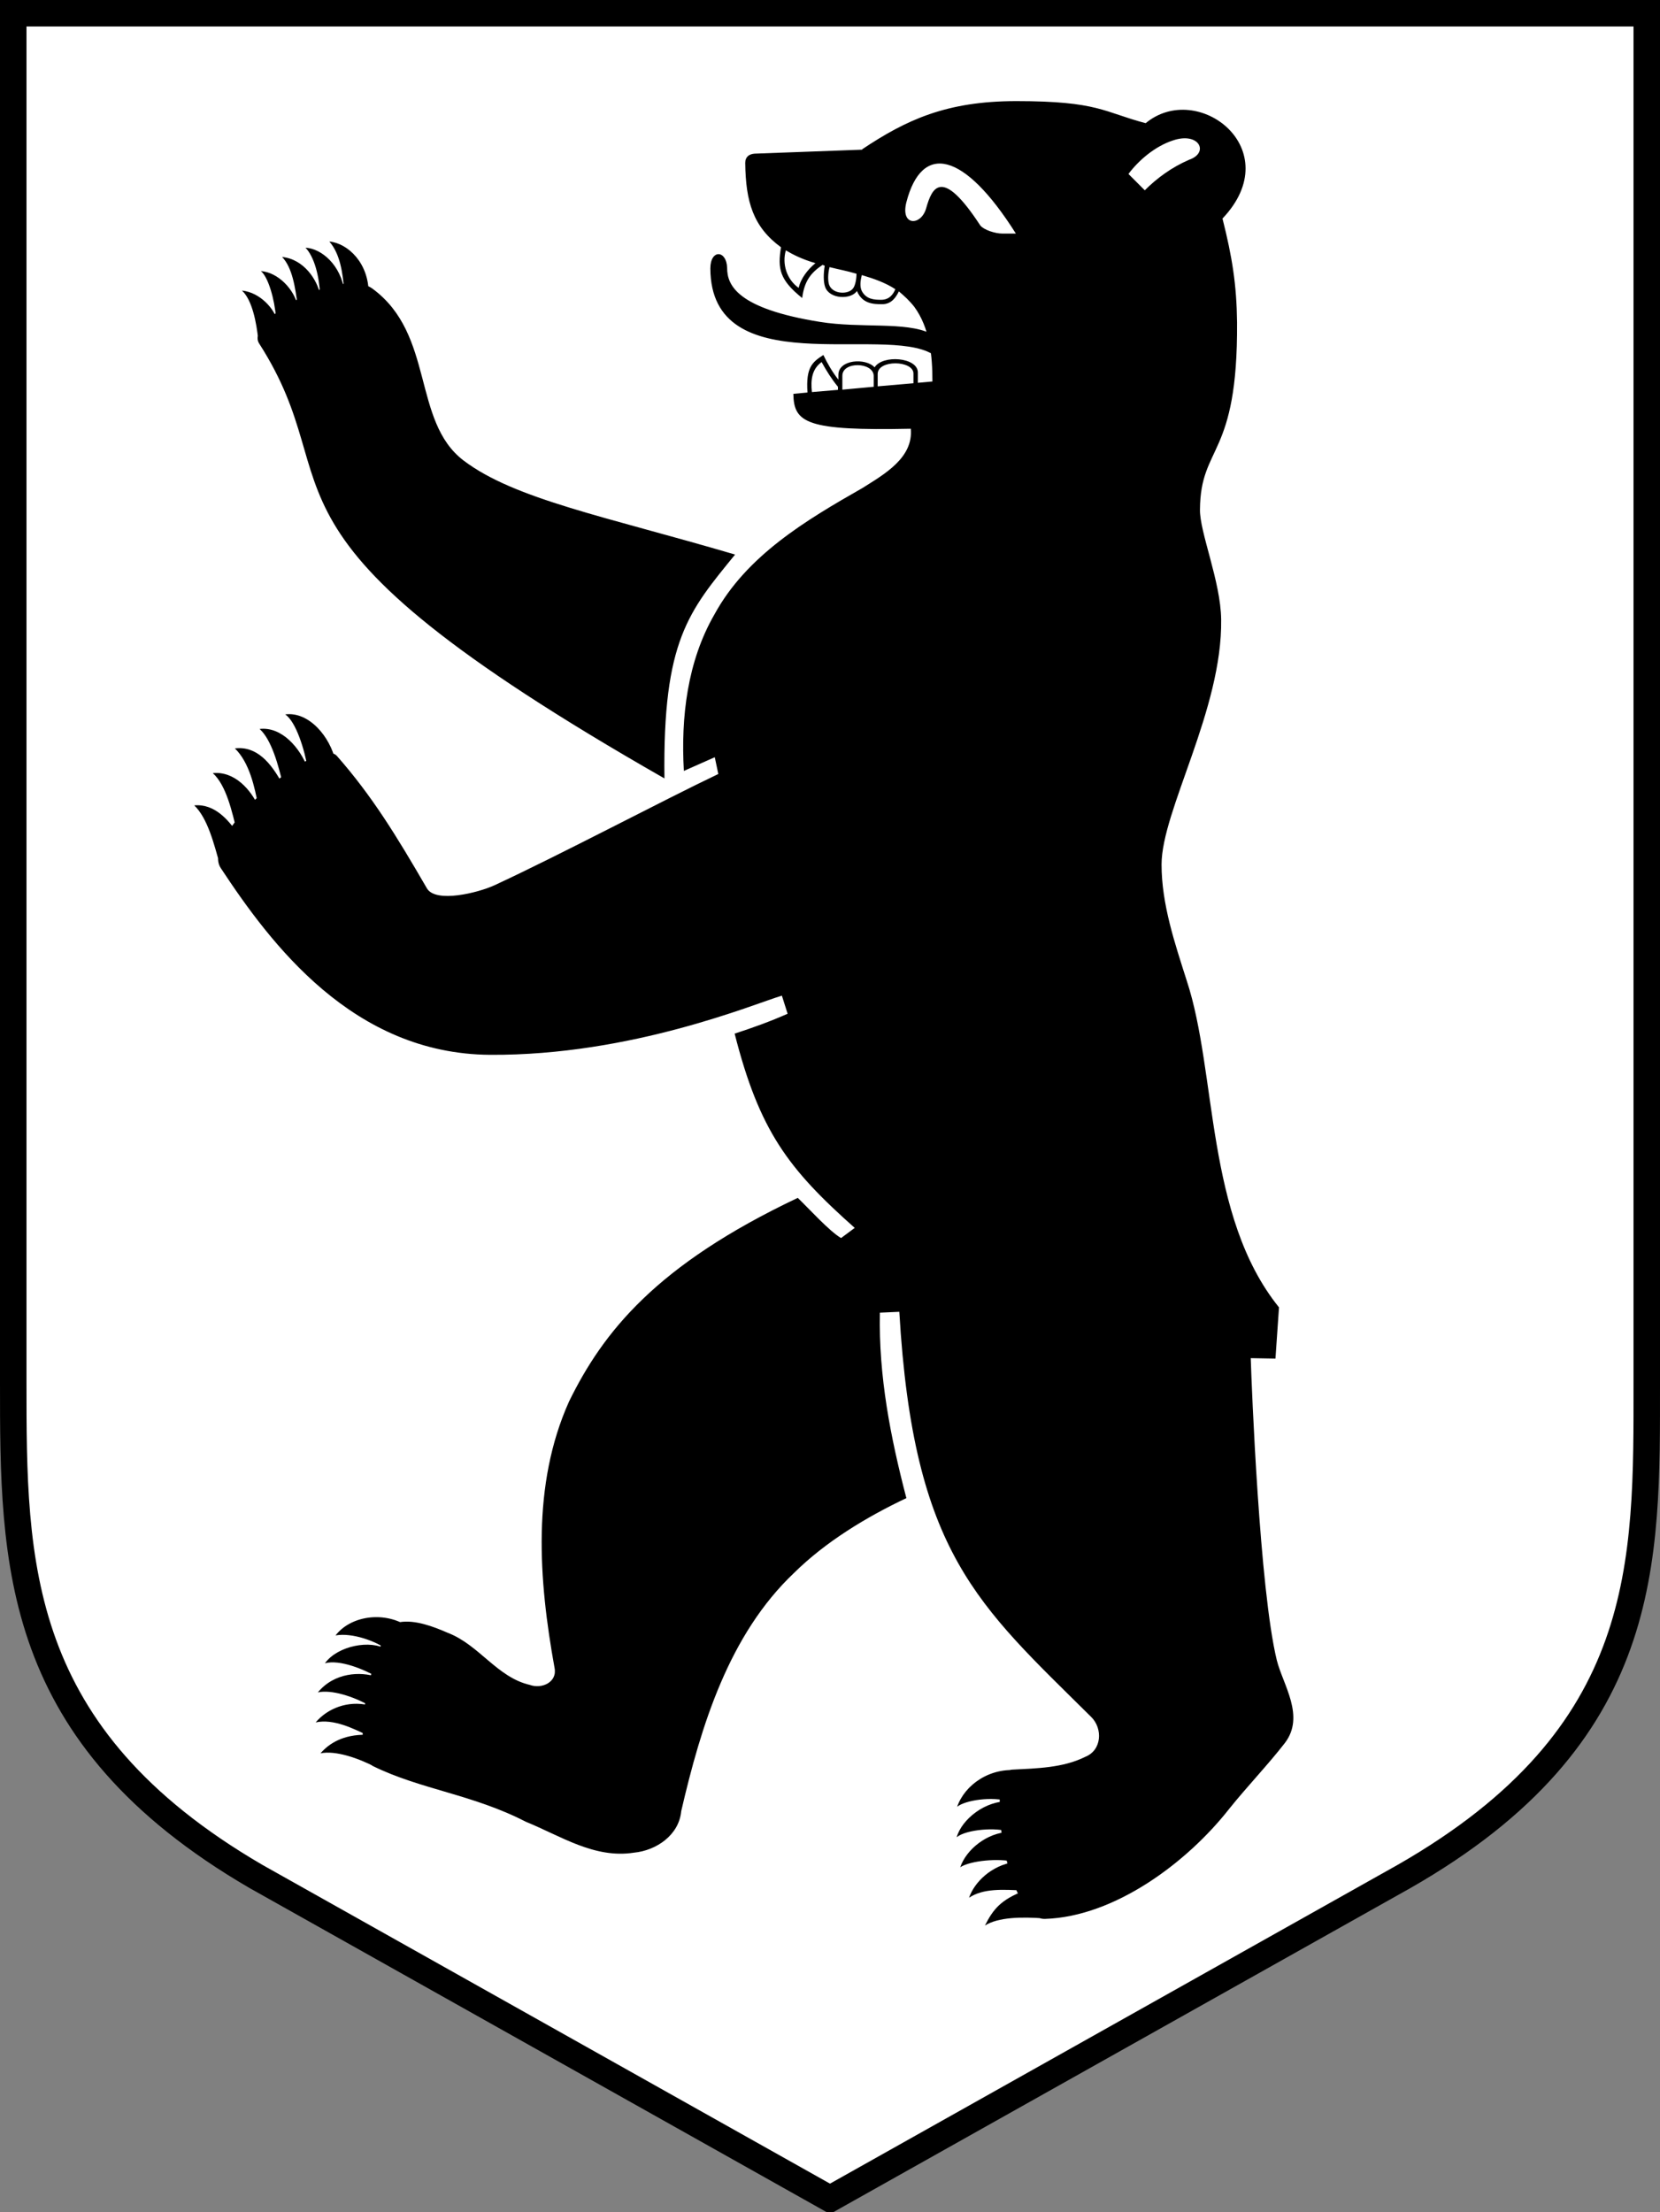 <?xml version="1.0" encoding="UTF-8" standalone="no"?>
<!DOCTYPE svg PUBLIC "-//W3C//DTD SVG 1.1//EN" "http://www.w3.org/Graphics/SVG/1.1/DTD/svg11.dtd">
<svg version="1.1"
   xmlns="http://www.w3.org/2000/svg"
   width="376" height="501" viewBox="0 0 3760 5010">
  <rect x="0" y="0" width="3760" height="5010" fill="#808080" stroke="none"/>
  <title>Landessymbol von Berlin</title>
  <desc>das Landessymbol von Berlin in Schwarz-Weiss</desc>
  <path d="M 3730,30 H 30 V 3130 c 0,410 0,800 550,1120 l 1300,730 1300,-730 c 560,-320 550,-710 550,-1120 z" fill="white" stroke="black" stroke-width="60" />
  <path d="M 2107,755 c -56,-27 -157,-11 -250,-26 -187,-30 -210,-83 -210,-122 -1,-41 -38,-43 -38,1 1,260 392,127 503,194 M 585,770 c -4,-40 -14,-91 -37,-112 44,5 72,44 77,60 -3,-39 -17,-90 -34,-104 40,3 76,43 83,78 -5,-41 -12,-86 -35,-110 50,5 80,53 86,85 -2,-42 -13,-85 -33,-106 37,2 80,40 88,98 -4,-41 -9,-83 -34,-112 42,4 90,49 89,119 M 760,1724 c -12,-55 -60,-113 -114,-106 25,17 44,81 51,122 -17,-46 -59,-95 -109,-89 27,24 43,83 53,127 -27,-51 -60,-89 -109,-83 33,32 45,88 53,131 -16,-36 -53,-80 -103,-75 31,28 44,89 55,134 -20,-27 -50,-65 -97,-61 31,30 45,89 58,134 M 920,3681 c -53,-32 -126,-21 -160,23 38,-7 94,14 116,32 -36,-23 -111,-9 -140,31 34,-9 89,14 118,31 -38,-13 -97,-10 -134,35 31,-7 82,10 115,29 -47,-11 -93,7 -120,39 41,-9 87,15 115,28 -53,-1 -85,20 -104,42 34,-7 86,11 124,31 M 2311,4010 c -69,-9 -126,33 -143,82 19,-15 79,-24 118,-12 -54,-3 -108,41 -119,81 22,-18 92,-23 118,-12 -49,2 -96,39 -110,80 23,-15 87,-21 123,-12 -53,8 -91,46 -103,81 32,-21 74,-19 126,-16 -54,20 -72,43 -90,79 30,-19 83,-20 135,-16 M 1953,339 l -244,9 c -12,1 -21,7 -21,21 1,88 18,145 81,191 -8,49 -3,74 48,115 5,-40 21,-58 46,-75 2,1 4,1 5,2 -3,18 -3,37 1,48 10,28 59,29 72,9 12,29 37,30 57,30 21,0 31,-15 38,-29 12,10 24,21 35,35 35,48 41,110 41,169 -11,1 -22,2 -33,3 l 0,-24 c -1,-34 -80,-40 -98,-11 -20,-22 -82,-18 -82,17 l 0,11 c -14,-18 -25,-37 -34,-56 -25,16 -40,28 -36,85 -11,1 -22,2 -32,3 1,66 30,84 266,79 6,66 -60,103 -109,134 -128,73 -263,153 -336,287 -61,106 -76,232 -69,354 l 70,-31 8,38 c -126,60 -356,182 -507,252 -37,17 -133,41 -153,7 -69,-119 -124,-209 -204,-300 -41,-47 -313,178 -263,254 114,173 300,421 610,423 321,2 600,-116 661,-134 l 13,41 c -41,18 -77,31 -120,45 56,220 121,306 272,440 l -31,23 c -27,-16 -73,-67 -98,-91 -321,152 -441,304 -518,461 -85,189 -69,404 -33,603 7,33 -29,49 -56,39 -74,-17 -115,-91 -186,-118 -32,-14 -74,-30 -109,-24 -57,10 -118,298 -60,326 108,53 226,64 346,126 79,32 155,84 245,70 51,-5 102,-40 107,-94 45,-194 108,-400 256,-540 71,-70 163,-126 254,-169 -36,-138 -63,-276 -60,-420 l 44,-2 c 32,548 178,663 435,918 26,26 24,75 -14,90 -50,25 -109,26 -166,29 -61,3 -15,341 75,338 158,-5 322,-128 417,-249 40,-50 88,-100 126,-149 47,-61 -4,-132 -18,-188 -39,-160 -57,-620 -59,-684 l 56,1 8,-116 c -167,-207 -140,-531 -209,-740 -27,-85 -57,-173 -57,-263 0,-122 138,-351 135,-555 -1,-86 -49,-198 -48,-249 1,-148 86,-116 84,-424 -1,-85 -11,-148 -33,-235 149,-157 -56,-314 -174,-216 -95,-25 -107,-50 -293,-50 -159,0 -250,43 -349,109 M 1665,1256 c -105,129 -164,194 -160,507 -991,-566 -701,-647 -918,-985 -34,-53 187,-176 257,-124 141,104 89,300 206,389 116,88 323,127 615,213 M 2270,529 c -15,0 -42,-8 -50,-19 -87,-133 -109,-85 -122,-39 -11,41 -59,42 -45,-13 35,-135 130,-116 248,71 M 2556,394 c 24,-32 61,-63 101,-76 59,-20 83,28 36,44 -39,17 -72,41 -100,69 M 1780,567 c 15,9 36,20 67,29 -17,14 -33,34 -38,56 -27,-19 -38,-54 -29,-85 m 160,53 c 0,13 -3,26 -7,32 -10,16 -47,15 -55,-7 -3,-9 -3,-25 1,-40 20,5 41,9 61,15 m 12,3 c 27,8 53,17 76,32 -5,12 -14,24 -32,24 -16,0 -34,-1 -44,-20 -5,-10 -3,-24 0,-36 M 1839,888 c -3,-28 0,-52 22,-68 11,20 23,39 37,56 v 7 m 10,-0.5 V 851 c 0,-33 70,-31 71,0 v 25 m 9,-1 V 847 c 0,-33 81,-31 81,-1 v 22" />
</svg>
